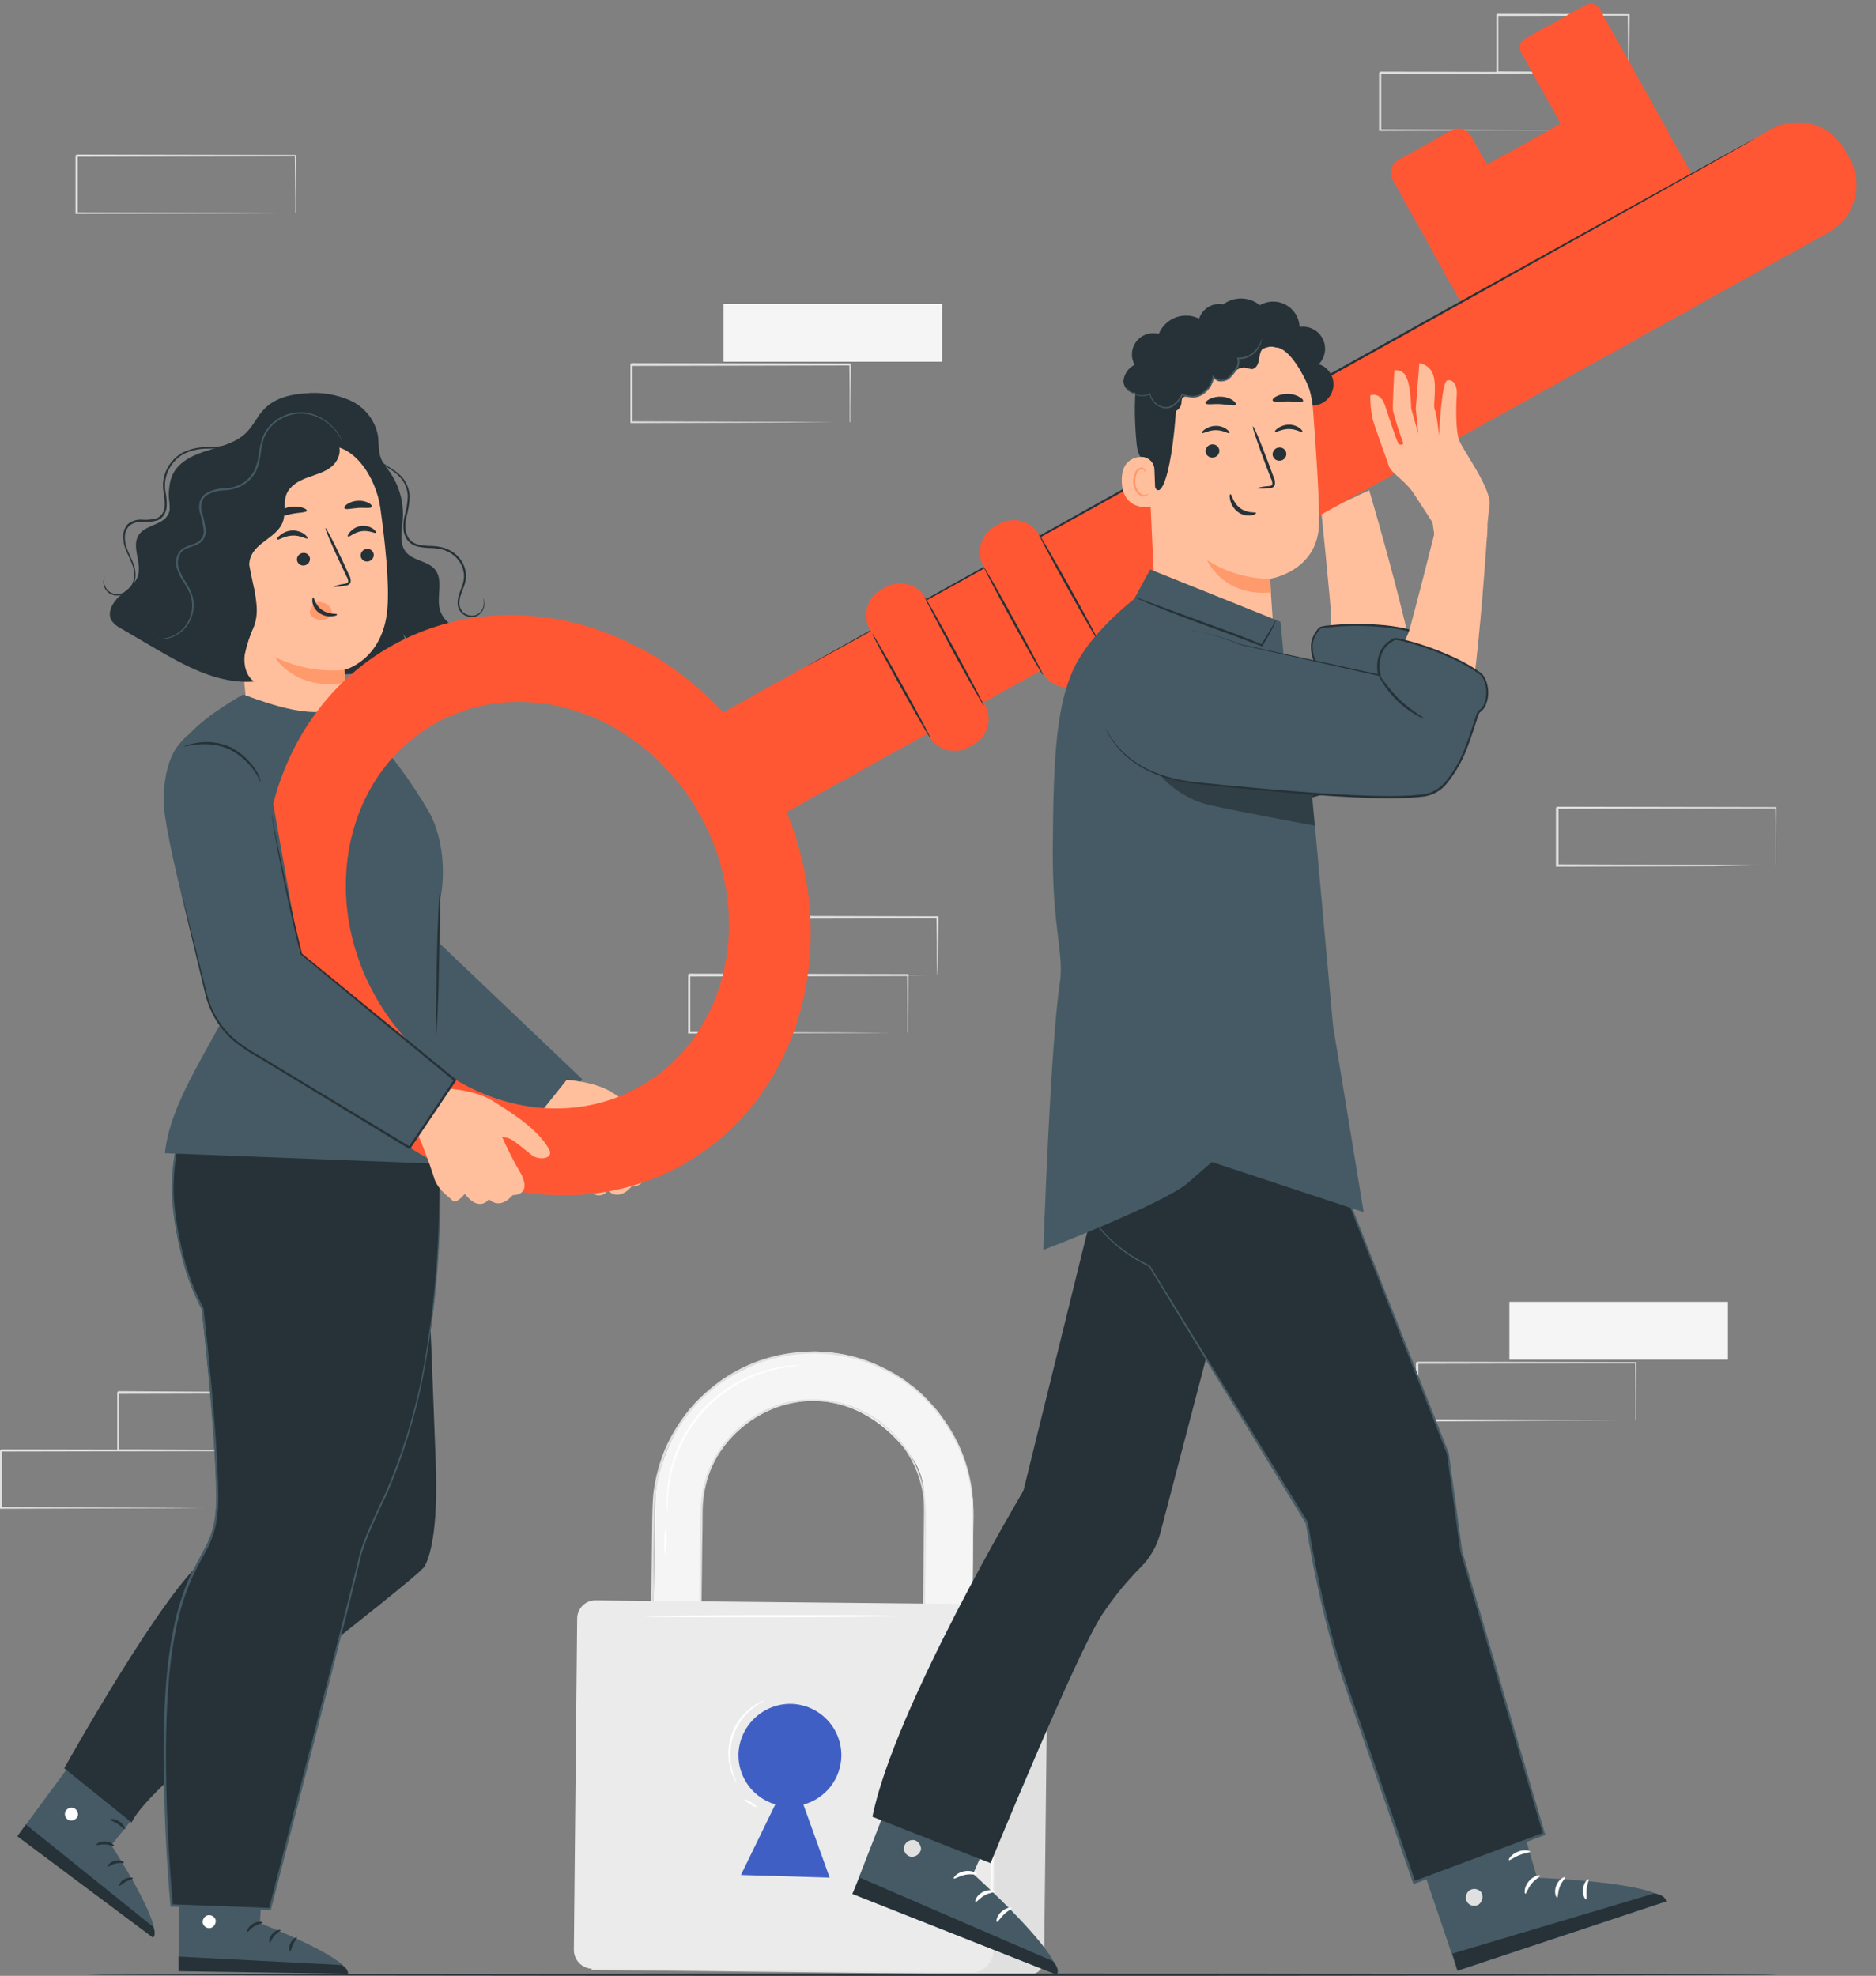 <svg width="320" height="337" viewBox="0 0 320 337" fill="none" xmlns="http://www.w3.org/2000/svg">
<rect x="0" y="0" width="320" height="337" fill="#808080" stroke="none"/>
<path d="M302.88 147.629C302.88 147.629 302.88 147.56 302.88 147.445V146.94C302.88 146.48 302.88 145.829 302.88 145.002C302.88 143.302 302.88 140.852 302.818 137.773L302.933 137.888L265.656 137.957C265.74 137.873 265.464 138.148 265.847 137.773V142.766C265.847 144.405 265.847 146.028 265.847 147.613L265.663 147.422L292.229 147.506L300.067 147.56H302.19H302.742C302.808 147.553 302.875 147.553 302.941 147.56H302.772H302.236H300.159L292.282 147.736L265.587 147.82H265.403V147.636C265.403 146.051 265.403 144.428 265.403 142.789V137.781L265.594 137.589L302.872 137.658H303.01V137.781C303.01 140.89 302.964 143.363 302.948 145.079C302.948 145.898 302.948 146.534 302.948 146.993C302.948 147.192 302.948 147.353 302.948 147.476C302.932 147.529 302.909 147.581 302.88 147.629Z" fill="#E0E0E0"/>
<path d="M165.508 302.9L157.079 306.522L157.646 256.554C157.907 250.574 155.156 248.023 153.662 246.323C140.092 230.9 119.856 242.089 119.679 257.718L119.174 302.371L110.967 302.279L111.779 255.566C111.841 250.305 115.932 241.177 120.062 237.907C142.896 219.827 166.259 238.505 166.037 258.262L165.508 302.9Z" fill="#F5F5F5"/>
<path d="M165.508 302.9V302.004C165.508 301.414 165.508 300.549 165.508 299.415C165.508 297.118 165.554 293.787 165.584 289.46C165.615 285.133 165.669 279.888 165.722 273.769C165.753 270.706 165.784 267.446 165.814 263.99C165.814 260.529 166.128 256.845 165.416 253.062C164.702 249.101 163.096 245.353 160.719 242.104C160.405 241.683 160.106 241.254 159.776 240.84C159.447 240.427 159.071 240.074 158.719 239.653C157.999 238.855 157.231 238.1 156.42 237.394C156.029 237.019 155.57 236.72 155.141 236.376C154.711 236.031 154.29 235.679 153.807 235.403C152.879 234.785 151.911 234.227 150.911 233.734C148.863 232.705 146.696 231.933 144.459 231.436L142.727 231.153L141.862 231.008L140.98 230.954L139.203 230.839C138.605 230.839 138.007 230.877 137.41 230.9C132.456 231.125 127.661 232.715 123.556 235.495C119.236 238.418 115.85 242.523 113.802 247.319C112.773 249.793 112.098 252.399 111.794 255.061C111.565 257.741 111.626 260.506 111.572 263.27C111.45 274.351 111.319 285.823 111.189 297.577C111.189 299.145 111.171 300.707 111.135 302.264L110.944 302.065L119.15 302.157L118.959 302.348C119.056 293.465 119.155 284.786 119.258 276.311C119.304 272.095 119.352 267.936 119.403 263.837C119.403 261.795 119.426 259.765 119.472 257.749C119.516 255.735 119.852 253.739 120.468 251.822C121.726 248.091 124.095 244.834 127.257 242.487C127.632 242.191 128.023 241.918 128.429 241.667L129.655 240.902C130.487 240.461 131.35 240.082 132.238 239.768C133.115 239.449 134.013 239.193 134.927 239.002C135.379 238.903 135.839 238.865 136.291 238.788L136.973 238.696H137.663C139.463 238.596 141.268 238.748 143.026 239.148C144.74 239.559 146.393 240.19 147.946 241.024C152.362 243.474 155.658 247.539 157.14 252.365C157.573 253.862 157.831 255.404 157.907 256.96C157.907 257.343 157.907 257.726 157.945 258.101C157.983 258.476 157.945 258.867 157.945 259.227C157.945 259.993 157.945 260.712 157.945 261.448C157.945 262.91 157.945 264.35 157.891 265.759C157.815 271.395 157.753 276.572 157.692 281.243C157.562 290.578 157.462 297.884 157.393 302.739L157.34 302.685L163.531 302.785H165.063H165.561H163.554L157.332 302.746H157.278V302.693C157.278 297.838 157.386 290.532 157.47 281.197C157.516 276.526 157.569 271.342 157.623 265.705C157.623 264.296 157.623 262.857 157.669 261.394C157.669 260.628 157.669 259.924 157.669 259.173C157.669 258.806 157.669 258.407 157.669 258.055L157.623 256.929C157.509 253.791 156.577 250.737 154.918 248.069C153.189 245.213 150.74 242.86 147.815 241.246C146.289 240.429 144.664 239.811 142.98 239.408C141.244 239.019 139.462 238.875 137.686 238.979H137.011L136.345 239.079C135.893 239.148 135.441 239.186 134.996 239.286C133.196 239.67 131.456 240.296 129.824 241.147L128.621 241.866C128.223 242.099 127.84 242.355 127.472 242.632C124.363 244.942 122.039 248.15 120.813 251.822C120.21 253.704 119.884 255.665 119.848 257.642C119.848 259.653 119.825 261.682 119.779 263.73C119.733 267.814 119.687 271.972 119.641 276.204C119.549 284.628 119.449 293.335 119.35 302.241V302.432H119.158L110.944 302.341H110.752V302.149C110.752 300.618 110.77 299.055 110.806 297.462C110.944 285.715 111.074 274.244 111.204 263.155C111.258 260.383 111.204 257.649 111.427 254.908C111.739 252.211 112.428 249.572 113.472 247.066C114.541 244.671 115.922 242.428 117.58 240.396C119.259 238.416 121.194 236.667 123.334 235.196C127.493 232.378 132.352 230.766 137.371 230.54C137.977 230.54 138.582 230.472 139.187 230.487L141.249 230.609L142.383 230.74L144.099 231.023L144.865 231.191C146.993 231.689 149.051 232.445 150.995 233.443C152.01 233.94 152.991 234.506 153.93 235.135C154.413 235.419 154.826 235.801 155.271 236.123C155.715 236.445 156.167 236.774 156.573 237.149C157.385 237.869 158.152 238.636 158.872 239.447L159.945 240.649C160.274 241.07 160.573 241.507 160.887 241.935C163.286 245.221 164.903 249.011 165.615 253.016C166.328 256.845 165.967 260.552 165.99 264.013C166.013 267.474 165.898 270.767 165.86 273.83C165.776 279.957 165.699 285.225 165.638 289.537C165.577 293.848 165.531 297.194 165.492 299.446C165.492 300.564 165.492 301.429 165.446 302.011C165.4 302.593 165.508 302.9 165.508 302.9Z" fill="#E0E0E0"/>
<path d="M101.594 273.112L175.914 273.954C176.674 273.963 177.4 274.273 177.931 274.816C178.462 275.359 178.756 276.091 178.747 276.851L178.096 334.258C178.088 334.948 177.806 335.607 177.312 336.09C176.818 336.573 176.152 336.84 175.461 336.832L100.911 335.987L101.625 273.112L101.594 273.112Z" fill="#E0E0E0"/>
<path d="M101.595 272.951L166.955 273.604C167.78 273.612 168.568 273.948 169.145 274.537C169.723 275.126 170.043 275.92 170.035 276.744L169.475 332.647C169.465 333.662 169.052 334.632 168.326 335.343C167.6 336.054 166.622 336.447 165.606 336.437L101.073 335.792C100.22 335.784 99.404 335.437 98.807 334.827C98.21 334.218 97.879 333.397 97.887 332.544L98.453 276.029C98.461 275.204 98.797 274.417 99.386 273.839C99.975 273.262 100.77 272.943 101.595 272.951Z" fill="#EBEBEB"/>
<path d="M143.517 299.477C143.531 298.302 143.308 297.136 142.862 296.049C142.416 294.962 141.756 293.976 140.921 293.148C140.087 292.321 139.094 291.67 138.003 291.234C136.911 290.798 135.743 290.585 134.568 290.609C132.307 290.676 130.157 291.604 128.558 293.202C126.958 294.801 126.03 296.949 125.963 299.208C125.927 301.124 126.523 302.999 127.659 304.543C128.794 306.087 130.406 307.216 132.246 307.755L126.384 319.793L141.517 320.245L137.043 307.785C138.878 307.291 140.503 306.213 141.672 304.714C142.84 303.215 143.488 301.376 143.517 299.477Z" fill="#405FC4"/>
<path d="M169.056 330.828C168.948 330.828 169.056 319.885 169.247 306.392C169.439 292.898 169.714 281.948 169.822 281.948C169.929 281.948 169.822 292.891 169.63 306.392C169.439 319.892 169.163 330.836 169.056 330.828Z" fill="#FAFAFA"/>
<path d="M153.088 275.622C153.088 275.73 143.456 275.837 131.572 275.86C119.687 275.883 110.048 275.814 110.048 275.707C110.048 275.599 119.68 275.5 131.572 275.477C143.464 275.454 153.088 275.5 153.088 275.622Z" fill="white"/>
<path d="M125.625 304.002C125.475 303.84 125.353 303.654 125.265 303.451C124.99 302.918 124.769 302.359 124.606 301.781C124.058 299.858 124.108 297.814 124.752 295.921C125.395 294.027 126.6 292.375 128.207 291.183C128.685 290.822 129.198 290.512 129.74 290.256C129.93 290.151 130.138 290.078 130.353 290.042C130.353 290.103 129.517 290.463 128.368 291.397C126.858 292.602 125.726 294.214 125.105 296.042C124.485 297.871 124.402 299.839 124.866 301.713C125.242 303.191 125.686 303.956 125.625 304.002Z" fill="white"/>
<path d="M129.072 308.199C129.018 308.291 128.505 308.069 127.923 307.709C127.341 307.349 126.92 306.981 126.974 306.889C127.027 306.797 127.548 307.02 128.13 307.38C128.712 307.74 129.072 308.107 129.072 308.199Z" fill="white"/>
<path d="M136.368 232.868C135.879 232.962 135.385 233.026 134.889 233.06C133.551 233.239 132.229 233.523 130.935 233.91C126.637 235.156 122.783 237.6 119.824 240.955C116.864 244.31 114.922 248.438 114.223 252.855C113.993 254.186 113.877 255.533 113.879 256.884C113.879 257.833 113.879 258.369 113.879 258.369C113.837 258.246 113.817 258.116 113.817 257.986C113.817 257.734 113.741 257.366 113.733 256.884C113.679 255.521 113.756 254.157 113.963 252.81C114.602 248.318 116.543 244.111 119.547 240.709C122.551 237.307 126.486 234.858 130.866 233.665C132.176 233.28 133.521 233.024 134.881 232.899C135.356 232.845 135.732 232.853 135.985 232.846C136.113 232.84 136.241 232.848 136.368 232.868Z" fill="white"/>
<path d="M113.472 265.146C113.298 264.394 113.251 263.617 113.334 262.849C113.282 262.075 113.362 261.298 113.572 260.552C113.803 262.078 113.769 263.632 113.472 265.146Z" fill="white"/>
<path d="M160.696 51.837H123.418V61.692H160.696V51.837Z" fill="#F5F5F5"/>
<path d="M144.935 72.076C144.935 72.076 144.935 72.015 144.935 71.9V71.395C144.935 70.928 144.935 70.277 144.935 69.45C144.935 67.75 144.935 65.307 144.873 62.221L144.988 62.336L107.711 62.412C107.795 62.328 107.519 62.596 107.902 62.221V67.214C107.902 68.858 107.902 70.474 107.902 72.061L107.718 71.877L134.284 71.962L142.123 72.015H144.245H144.797C144.863 72.009 144.93 72.009 144.996 72.015H144.827H144.291H142.215L134.414 72.069L107.718 72.153H107.535V71.969C107.535 70.382 107.535 68.766 107.535 67.122V62.129L107.726 61.938L145.004 62.014H145.119V62.129C145.119 65.238 145.073 67.712 145.057 69.427C145.057 70.246 145.057 70.882 145.057 71.341C145.057 71.54 145.057 71.701 145.057 71.824C145.057 71.946 144.942 72.076 144.935 72.076Z" fill="#E0E0E0"/>
<path d="M294.742 222.04H257.464V231.896H294.742V222.04Z" fill="#F5F5F5"/>
<path d="M278.98 242.28C278.975 242.219 278.975 242.157 278.98 242.096V241.591C278.98 241.131 278.98 240.481 278.98 239.653C278.98 237.953 278.942 235.511 278.919 232.424L279.034 232.539L241.757 232.616C241.841 232.532 241.565 232.8 241.94 232.424V242.265L241.757 242.081L268.322 242.165L276.161 242.219H278.283H278.835H279.034H278.858H278.329H276.253L268.452 242.272L241.711 242.464H241.519V232.44L241.711 232.248L278.988 232.325H279.103V232.44C279.103 235.549 279.057 238.022 279.042 239.738C279.042 240.557 279.042 241.193 279.042 241.652C279.042 241.851 279.042 242.012 279.042 242.135C279.024 242.184 279.004 242.233 278.98 242.28Z" fill="#E0E0E0"/>
<path d="M50.349 36.398C50.343 36.34 50.343 36.281 50.349 36.222C50.349 36.092 50.349 35.924 50.349 35.717C50.349 35.25 50.349 34.606 50.349 33.772C50.349 32.072 50.349 29.629 50.288 26.543L50.403 26.658L13.072 26.742C13.156 26.658 12.88 26.933 13.256 26.55V36.398L13.072 36.215L39.637 36.299L47.476 36.352H49.598H50.15H50.349C50.291 36.36 50.232 36.36 50.173 36.352H49.644H47.56L39.768 36.406L13.072 36.49H12.88V26.558L13.072 26.367L50.349 26.443H50.464V26.558C50.464 29.675 50.418 32.141 50.403 33.856C50.403 34.675 50.403 35.319 50.403 35.77C50.403 35.969 50.403 36.13 50.403 36.261C50.389 36.308 50.371 36.354 50.349 36.398Z" fill="#E0E0E0"/>
<path d="M272.635 22.247C272.635 22.247 272.635 22.178 272.635 22.063V21.558C272.635 21.098 272.635 20.447 272.635 19.62C272.635 17.92 272.635 15.47 272.574 12.391L272.689 12.506L235.411 12.575L235.603 12.391V17.399C235.603 19.048 235.603 20.664 235.603 22.247L235.419 22.063L261.984 22.147L269.823 22.193H271.945H272.505C272.568 22.187 272.633 22.187 272.696 22.193H272.528H271.991H269.915L262.115 22.247L235.419 22.331H235.235V22.147C235.235 20.562 235.235 18.946 235.235 17.3V12.406L235.426 12.215L272.704 12.291H272.819V12.406C272.819 15.515 272.773 17.989 272.758 19.704C272.758 20.524 272.758 21.159 272.758 21.619V22.101C272.724 22.155 272.683 22.204 272.635 22.247Z" fill="#E0E0E0"/>
<path d="M277.724 12.391C277.718 12.327 277.718 12.263 277.724 12.2C277.724 12.062 277.724 11.886 277.724 11.679C277.724 11.196 277.724 10.538 277.724 9.703C277.724 7.972 277.678 5.537 277.647 2.535L277.785 2.666L255.388 2.719L255.572 2.535V7.597C255.572 9.244 255.572 10.844 255.572 12.376L255.396 12.192L271.418 12.276L276.084 12.33H277.341H277.793C277.658 12.341 277.522 12.341 277.387 12.33H276.161L271.563 12.376L255.419 12.46H255.235V12.284C255.235 10.752 255.235 9.152 255.235 7.505V2.551C255.189 2.551 255.595 2.191 255.426 2.359L277.823 2.413H277.961V2.551C277.961 5.614 277.9 8.049 277.885 9.803C277.885 10.622 277.885 11.265 277.885 11.748C277.885 12.23 277.724 12.399 277.724 12.391Z" fill="#E0E0E0"/>
<path d="M37.401 257.243C37.397 257.185 37.397 257.126 37.401 257.067C37.401 256.937 37.401 256.768 37.401 256.562C37.401 256.095 37.401 255.451 37.401 254.624C37.401 252.924 37.401 250.474 37.339 247.388L37.454 247.502L0.177 247.579L0.368 247.388V252.388C0.368 254.032 0.368 255.648 0.368 257.236L0.184 257.052L26.75 257.136L34.588 257.19H36.711H37.27H37.462C37.462 257.19 37.408 257.19 37.293 257.19H36.757H34.68L26.88 257.243L0.184 257.328H0V257.243C0 255.658 0 254.042 0 252.396V247.395C0.383 247.02 0.108 247.296 0.192 247.211L37.469 247.28H37.584V247.395C37.584 250.512 37.538 252.978 37.523 254.701C37.523 255.52 37.523 256.156 37.523 256.615V257.098C37.408 257.243 37.408 257.243 37.401 257.243Z" fill="#E0E0E0"/>
<path d="M42.489 247.403C42.482 247.342 42.482 247.28 42.489 247.219C42.489 247.074 42.489 246.905 42.489 246.699C42.489 246.208 42.489 245.55 42.489 244.723C42.489 242.992 42.443 240.549 42.412 237.547L42.55 237.685L20.153 237.739C19.984 237.907 20.383 237.509 20.337 237.547V242.617C20.337 244.271 20.337 245.864 20.337 247.395L20.16 247.219L36.182 247.304L40.849 247.357H42.105H42.557C42.422 247.368 42.286 247.368 42.151 247.357H40.925L36.328 247.411L20.183 247.495H19.999V247.311C19.999 245.78 19.999 244.187 19.999 242.533V237.463L20.191 237.272L42.489 237.41H42.626V237.547C42.626 240.611 42.565 243.053 42.55 244.799C42.55 245.619 42.55 246.27 42.55 246.752C42.55 247.235 42.489 247.418 42.489 247.403Z" fill="#E0E0E0"/>
<path d="M154.788 176.216C154.781 176.157 154.781 176.098 154.788 176.04V175.534C154.788 175.067 154.788 174.424 154.788 173.597C154.788 171.889 154.75 169.446 154.727 166.36L154.842 166.475L117.564 166.552C117.648 166.467 117.372 166.743 117.748 166.36V176.2L117.564 176.017L144.129 176.101L151.968 176.154H154.091H154.642H154.842H154.665H154.137H152.052L144.26 176.2L117.564 176.285H117.372V166.253L117.564 166.061L154.842 166.138H154.956V166.253C154.956 169.37 154.91 171.835 154.895 173.558C154.895 174.37 154.895 175.013 154.895 175.465V175.955C154.873 176.047 154.836 176.135 154.788 176.216Z" fill="#E0E0E0"/>
<path d="M159.846 166.36C159.835 166.299 159.835 166.237 159.846 166.176C159.846 166.031 159.846 165.862 159.846 165.648L159.807 163.672C159.807 161.949 159.807 159.506 159.738 156.504L159.876 156.642L137.471 156.696L137.663 156.504V161.574C137.663 163.22 137.663 164.821 137.663 166.352L137.479 166.176L153.501 166.26L158.175 166.306H159.432H159.884C159.746 166.316 159.608 166.316 159.47 166.306H158.252L153.654 166.36L137.51 166.444H137.333V166.26C137.333 164.729 137.333 163.128 137.333 161.482V156.412C137.333 156.451 137.701 156.052 137.525 156.221L159.93 156.275H160.068V156.412C160.068 159.476 160.014 161.918 159.999 163.664C159.999 164.484 159.999 165.135 159.961 165.609C159.922 166.084 159.853 166.368 159.846 166.36Z" fill="#E0E0E0"/>
<path d="M303.01 336.801C303.01 336.908 238.447 337 158.828 337C79.21 337 14.628 336.885 14.628 336.801C14.628 336.717 79.178 336.602 158.828 336.602C238.478 336.602 303.01 336.694 303.01 336.801Z" fill="#263238"/>
<path d="M16.758 294.46L2.989 313.146L26.175 330.391C27.708 328.094 18.995 314.708 18.995 314.708L28.313 303.099L16.758 294.46Z" fill="#455A64"/>
<path d="M12.605 308.382C12.332 308.283 12.033 308.289 11.764 308.398C11.495 308.507 11.277 308.711 11.15 308.972C11.042 309.242 11.042 309.544 11.149 309.814C11.255 310.085 11.461 310.304 11.724 310.428C12.013 310.53 12.329 310.521 12.612 310.404C12.895 310.286 13.124 310.068 13.256 309.792C13.341 309.498 13.308 309.184 13.165 308.913C13.022 308.643 12.78 308.439 12.49 308.344" fill="white"/>
<path d="M2.958 313.192L4.422 311.185L26.084 328.615C26.084 328.615 26.773 329.84 26.084 330.475L2.958 313.192Z" fill="#263238"/>
<path d="M19.5 314.877C19.416 314.992 18.811 314.624 17.969 314.57C17.126 314.517 16.491 314.777 16.437 314.655C16.384 314.532 17.027 314.003 18.022 314.08C19.018 314.157 19.562 314.793 19.5 314.877Z" fill="#263238"/>
<path d="M21.147 317.695C21.086 317.825 20.458 317.649 19.715 317.84C18.972 318.032 18.49 318.461 18.375 318.369C18.26 318.277 18.673 317.603 19.6 317.365C20.527 317.128 21.224 317.587 21.147 317.695Z" fill="#263238"/>
<path d="M20.36 321.631C20.238 321.577 20.506 320.865 21.256 320.49C22.006 320.114 22.719 320.237 22.696 320.367C22.673 320.497 22.098 320.582 21.493 320.926C20.888 321.271 20.483 321.7 20.36 321.631Z" fill="#263238"/>
<path d="M21.294 311.998C21.163 312.067 20.765 311.523 20.091 311.094C19.417 310.665 18.774 310.489 18.782 310.328C18.79 310.167 19.548 310.136 20.359 310.657C21.171 311.178 21.416 311.952 21.294 311.998Z" fill="#263238"/>
<path d="M72.817 216.243C73.231 218.586 73.89 238.52 74.311 249.034C74.733 259.548 73.683 264.717 72.48 267.076C71.277 269.435 25.908 302.846 22.452 310.848L10.959 301.59C10.959 301.59 27.816 271.349 35.003 265.851C42.19 260.352 56.021 255.306 56.021 255.306L52.09 197.726L70.932 196.7L72.817 216.243Z" fill="#263238"/>
<path d="M30.65 312.939L30.451 336.12L59.346 336.518C59.215 333.761 44.343 328.01 44.343 328.01L45.109 313.146L30.65 312.939Z" fill="#455A64"/>
<path d="M35.423 326.669C35.145 326.75 34.906 326.931 34.752 327.176C34.598 327.422 34.54 327.716 34.589 328.002C34.66 328.284 34.836 328.528 35.08 328.685C35.325 328.841 35.62 328.899 35.906 328.845C36.2 328.758 36.452 328.565 36.613 328.303C36.774 328.042 36.833 327.73 36.779 327.428C36.676 327.141 36.466 326.906 36.193 326.772C35.92 326.637 35.606 326.614 35.316 326.708" fill="white"/>
<path d="M30.444 336.204V333.715L58.22 335.155C58.22 335.155 59.492 335.744 59.331 336.648L30.444 336.204Z" fill="#263238"/>
<path d="M44.787 327.903C44.787 328.048 44.075 328.102 43.378 328.546C42.681 328.99 42.298 329.573 42.168 329.519C42.038 329.465 42.26 328.646 43.117 328.125C43.975 327.604 44.848 327.772 44.787 327.903Z" fill="#263238"/>
<path d="M47.852 329.227C47.852 329.365 47.263 329.595 46.78 330.185C46.298 330.775 46.145 331.411 46.014 331.395C45.884 331.38 45.792 330.591 46.413 329.863C47.033 329.135 47.852 329.067 47.852 329.227Z" fill="#263238"/>
<path d="M49.5 332.85C49.37 332.85 49.186 332.168 49.554 331.402C49.922 330.636 50.595 330.338 50.649 330.453C50.703 330.567 50.297 330.981 49.998 331.617C49.699 332.253 49.638 332.835 49.5 332.85Z" fill="#263238"/>
<path d="M44.602 324.495C44.541 324.625 43.897 324.418 43.07 324.495C42.243 324.571 41.646 324.778 41.539 324.656C41.431 324.533 42.067 324.043 43.009 324.004C43.951 323.966 44.671 324.387 44.602 324.495Z" fill="#263238"/>
<path d="M74.901 194.319C74.901 195.674 77.1 229.989 65.875 254.816C65.875 254.816 61.99 262.581 61.277 265.973C60.565 269.366 46.044 325.636 46.044 325.636L29.264 325.023C29.264 325.023 26.582 296.835 29.264 280.516C31.945 264.197 36.926 266.111 36.926 255.574C36.926 245.037 34.42 223.189 34.42 223.189C34.42 223.189 30.758 217.223 29.509 205.652C28.49 196.256 32.919 186.186 32.919 186.186L37.294 178.444L74.311 176.507L74.901 194.319Z" fill="#263238"/>
<path d="M74.9 194.319C74.9 194.319 74.9 193.921 74.9 193.147C74.9 192.374 74.854 191.225 74.823 189.717C74.754 186.692 74.639 182.235 74.501 176.476V176.392H74.409L37.392 178.276H37.316L37.27 178.345C35.914 180.749 34.419 183.376 32.887 186.087C31.747 188.835 30.857 191.679 30.228 194.587C29.533 197.648 29.222 200.784 29.301 203.922C29.534 207.199 30.047 210.45 30.834 213.64C31.592 216.989 32.785 220.225 34.381 223.266V223.189C35.017 228.902 35.607 234.821 36.105 240.917C36.35 243.98 36.565 247.043 36.718 250.191C36.795 251.722 36.856 253.33 36.864 254.916C36.864 255.681 36.864 256.501 36.818 257.289C36.763 258.08 36.666 258.868 36.527 259.648C36.213 261.22 35.657 262.734 34.879 264.136C34.113 265.568 33.347 266.984 32.581 268.478C31.193 271.508 30.181 274.697 29.569 277.973C28.236 284.559 27.968 291.405 27.891 298.305C27.891 307.41 28.32 316.355 29.071 325V325.184H29.247L46.028 325.797H46.189L46.227 325.636C51.093 306.79 55.629 289.177 59.629 273.34L61.077 267.482C61.33 266.51 61.491 265.545 61.789 264.626C62.088 263.707 62.425 262.795 62.778 261.907C63.498 260.131 64.31 258.408 65.077 256.73L65.674 255.482C65.887 255.074 66.076 254.655 66.241 254.226C66.586 253.376 66.931 252.542 67.276 251.707C69.659 245.531 71.432 239.137 72.57 232.616C74.212 223.326 75.057 213.914 75.099 204.481C75.145 197.88 74.877 194.296 74.877 194.296C74.877 194.296 74.877 194.518 74.877 194.954C74.877 195.391 74.877 196.057 74.923 196.915C74.969 198.638 74.999 201.18 74.923 204.481C74.852 213.906 73.999 223.309 72.371 232.593C71.207 239.093 69.41 245.464 67.008 251.615L65.981 254.119C65.812 254.548 65.621 254.954 65.414 255.367C65.207 255.781 65.008 256.202 64.808 256.623C64.042 258.3 63.23 260.023 62.51 261.808C62.15 262.704 61.805 263.615 61.506 264.549C61.207 265.483 61.031 266.471 60.786 267.421C60.303 269.351 59.82 271.296 59.322 273.279C55.254 289.1 50.725 306.713 45.875 325.559L46.074 325.414L29.293 324.793L29.493 324.977C28.726 316.347 28.282 307.41 28.312 298.32C28.389 291.428 28.657 284.613 29.983 278.073C30.593 274.827 31.594 271.667 32.964 268.661C33.653 267.183 34.496 265.782 35.262 264.327C36.035 262.887 36.583 261.338 36.887 259.732C37.032 258.935 37.132 258.129 37.186 257.32C37.186 256.554 37.262 255.712 37.232 254.923C37.232 253.33 37.163 251.745 37.086 250.175C36.933 247.036 36.711 243.942 36.458 240.894C35.947 234.768 35.367 228.853 34.718 223.151V223.105C33.121 220.103 31.924 216.906 31.155 213.594C30.373 210.426 29.86 207.199 29.623 203.945C29.54 200.836 29.844 197.728 30.527 194.694C31.144 191.816 32.014 188.997 33.124 186.27L37.492 178.521L37.37 178.597L74.386 176.599L74.287 176.514C74.471 182.265 74.609 186.722 74.701 189.747C74.754 191.279 74.793 192.397 74.823 193.178C74.854 193.959 74.9 194.319 74.9 194.319Z" fill="#455A64"/>
<path d="M62.864 124.05C62.864 124.05 52.903 122.289 53.83 135.101C54.412 142.759 56.665 155.899 57.914 164.285C58.343 167.187 59.293 172.379 63.132 175.427L90.64 194.449L99.322 184.073L74.756 160.693L70.925 137.567L62.864 124.05Z" fill="#455A64"/>
<path d="M64.035 77.873C65.614 79.144 66.863 80.776 67.677 82.632C68.49 84.487 68.844 86.512 68.709 88.533C68.556 90.493 68.012 92.722 69.291 94.215C70.571 95.708 73.023 95.655 74.234 97.171C75.651 98.963 74.463 101.628 75 103.856C75.273 104.897 75.908 105.807 76.791 106.423C77.674 107.039 78.748 107.321 79.819 107.218C77.305 109.275 74.272 110.599 71.054 111.047L68.54 107.915C69.475 109.018 69.222 110.771 68.326 111.897C67.352 112.945 66.096 113.689 64.709 114.041C61.408 115.056 57.917 115.296 54.508 114.742C51.099 114.188 47.864 112.856 45.055 110.848" fill="#263238"/>
<path d="M27.233 95.157C27.724 93.626 28.551 92.27 28.881 90.731C29.586 87.415 27.969 83.678 29.578 80.692C30.727 78.57 33.164 77.529 35.478 76.817C37.792 76.104 40.259 75.507 41.983 73.815C43.24 72.574 43.96 70.859 45.217 69.618C47.01 67.842 49.661 67.237 52.174 67.084C54.77 66.833 57.385 67.257 59.768 68.316C60.951 68.856 61.99 69.666 62.802 70.681C63.614 71.696 64.176 72.887 64.442 74.159C64.641 75.4 64.488 76.709 64.886 77.912C65.315 79.229 66.35 80.255 66.993 81.488C67.638 82.812 67.825 84.312 67.523 85.754C67.223 87.195 66.451 88.496 65.331 89.452L47.569 112.38C43.838 113.789 34.796 112.089 31.915 109.317C29.034 106.544 26 98.948 27.233 95.157Z" fill="#263238"/>
<path d="M64.864 86.542C64.097 81.335 60.166 75.186 54.994 76.135L39.026 81.496C37.493 81.787 38.581 84.352 38.735 85.937L42.206 121.929C42.206 121.929 40.045 123.461 39.279 123.17C39.235 123.154 39.188 123.153 39.144 123.166C39.099 123.179 39.06 123.205 39.031 123.242C39.002 123.278 38.986 123.322 38.984 123.368C38.981 123.414 38.993 123.46 39.018 123.499C40.957 126.294 49.991 138.447 59.347 134.718C61.431 133.883 59.124 127.32 59.347 124.893L59.071 118.682C58.864 115.512 58.764 114.21 58.764 114.241C58.764 114.271 65.369 112.617 66.082 103.788C66.442 99.415 65.676 92.324 64.864 86.542Z" fill="#FFBF9D"/>
<path d="M63.751 94.552C63.775 94.844 63.684 95.133 63.498 95.359C63.313 95.585 63.046 95.73 62.756 95.763C62.614 95.786 62.469 95.78 62.33 95.746C62.191 95.711 62.06 95.65 61.945 95.564C61.83 95.478 61.733 95.37 61.661 95.246C61.588 95.123 61.541 94.986 61.523 94.844C61.499 94.552 61.59 94.263 61.776 94.037C61.961 93.811 62.228 93.666 62.518 93.633C62.66 93.611 62.804 93.616 62.944 93.65C63.083 93.685 63.214 93.746 63.329 93.832C63.444 93.918 63.541 94.026 63.613 94.15C63.686 94.273 63.733 94.41 63.751 94.552Z" fill="#263238"/>
<path d="M52.87 95.234C52.896 95.525 52.807 95.814 52.623 96.04C52.438 96.267 52.173 96.412 51.883 96.444C51.741 96.466 51.597 96.459 51.458 96.425C51.319 96.39 51.189 96.328 51.074 96.243C50.959 96.157 50.863 96.05 50.79 95.927C50.717 95.803 50.669 95.667 50.65 95.525C50.626 95.234 50.717 94.944 50.902 94.718C51.088 94.492 51.355 94.348 51.645 94.315C51.786 94.292 51.931 94.298 52.069 94.332C52.208 94.367 52.339 94.428 52.453 94.514C52.567 94.6 52.663 94.708 52.735 94.832C52.807 94.955 52.853 95.092 52.87 95.234Z" fill="#263238"/>
<path d="M64.149 90.862C64.026 91.068 62.984 90.409 61.682 90.601C60.38 90.793 59.545 91.681 59.384 91.52C59.223 91.359 59.384 91.091 59.759 90.685C60.231 90.156 60.875 89.812 61.577 89.716C62.279 89.619 62.992 89.775 63.59 90.157C64.019 90.456 64.21 90.77 64.149 90.862Z" fill="#263238"/>
<path d="M52.449 91.834C52.296 92.026 51.277 91.282 49.875 91.344C48.473 91.405 47.477 92.194 47.317 92.018C47.156 91.842 47.386 91.604 47.822 91.252C48.395 90.779 49.109 90.509 49.852 90.486C50.592 90.457 51.319 90.675 51.921 91.106C52.357 91.42 52.518 91.742 52.449 91.834Z" fill="#263238"/>
<path d="M56.841 100.081C57.459 99.829 58.109 99.659 58.772 99.576C59.07 99.522 59.361 99.438 59.392 99.224C59.396 98.903 59.3 98.59 59.116 98.328C58.772 97.608 58.411 96.85 58.028 96.03C56.496 92.791 55.386 90.126 55.516 90.065C55.646 90.003 56.987 92.576 58.503 95.808C58.871 96.612 59.224 97.34 59.553 98.105C59.777 98.461 59.867 98.884 59.806 99.3C59.771 99.412 59.71 99.515 59.629 99.6C59.548 99.684 59.449 99.75 59.338 99.79C59.172 99.847 59 99.883 58.825 99.897C58.173 100.037 57.507 100.099 56.841 100.081Z" fill="#263238"/>
<path d="M58.763 114.256C54.66 114.632 50.532 113.864 46.84 112.035C46.84 112.035 50.25 117.932 58.916 116.446L58.763 114.256Z" fill="#FF9A6C"/>
<path d="M53.17 103.589C53.306 103.286 53.517 103.022 53.782 102.823C54.107 102.668 54.476 102.633 54.824 102.723C55.342 102.799 55.82 103.041 56.188 103.412C56.368 103.6 56.495 103.832 56.556 104.085C56.617 104.338 56.608 104.603 56.533 104.852C56.395 105.357 55.644 105.618 55.131 105.725C54.599 105.803 54.057 105.692 53.599 105.411C53.399 105.32 53.225 105.182 53.092 105.009C52.958 104.835 52.869 104.631 52.833 104.416C52.867 104.114 52.983 103.828 53.17 103.589Z" fill="#FF9A6C"/>
<path d="M53.415 101.896C53.606 101.896 53.714 103.175 54.901 104.017C56.088 104.86 57.467 104.607 57.49 104.783C57.513 104.959 57.207 105.059 56.617 105.12C55.852 105.19 55.086 104.987 54.457 104.546C53.849 104.127 53.431 103.486 53.292 102.761C53.216 102.233 53.323 101.896 53.415 101.896Z" fill="#263238"/>
<path d="M52.341 87.124C52.241 87.454 51.031 87.392 49.629 87.676C48.227 87.959 47.116 88.442 46.91 88.143C46.818 88.013 46.986 87.691 47.423 87.339C48.008 86.903 48.685 86.607 49.402 86.475C50.119 86.342 50.857 86.375 51.559 86.573C52.096 86.726 52.379 86.963 52.341 87.124Z" fill="#263238"/>
<path d="M63.405 86.474C63.183 86.765 62.218 86.558 61.107 86.635C59.996 86.711 59.016 86.979 58.771 86.711C58.663 86.581 58.771 86.29 59.192 85.999C59.746 85.634 60.39 85.429 61.054 85.409C61.712 85.361 62.371 85.502 62.953 85.815C63.352 86.045 63.505 86.32 63.405 86.474Z" fill="#263238"/>
<path d="M35.493 82.751C36.26 81.511 37.746 80.875 39.126 80.347C45.082 78.048 51.291 76.467 57.623 75.637C58.389 76.931 57.684 78.7 56.496 79.642C55.308 80.584 53.776 80.959 52.358 81.488C50.941 82.016 49.477 82.843 48.887 84.245C48.297 85.646 48.795 87.492 48.244 89.008C47.301 91.627 43.646 92.469 42.734 95.081C42.029 97.064 43.179 99.17 43.501 101.253C43.648 102.31 43.568 103.386 43.266 104.41C42.964 105.434 42.446 106.381 41.749 107.189C41.051 107.997 40.189 108.647 39.22 109.096C38.251 109.545 37.197 109.782 36.13 109.791C35.7 102.292 35.269 94.797 34.834 87.308C34.704 85.746 34.643 84.061 35.493 82.751Z" fill="#263238"/>
<path d="M20.384 101.689C21.572 100.625 23.058 99.706 23.525 98.19C24.215 95.977 22.437 93.38 23.587 91.367C24.629 89.529 27.701 89.628 28.674 87.752C29.441 86.282 28.56 84.987 28.843 83.701C29.127 82.414 30.966 81.289 32.268 81.442L42.49 96.275C43.44 101.253 44.398 103.933 43.333 106.812C42.628 108.363 42.096 109.986 41.747 111.652C41.517 113.337 41.953 115.244 43.325 116.247C37.195 116.729 31.464 113.528 26.161 110.427L20.575 107.149C19.964 106.857 19.437 106.414 19.043 105.863C18.208 104.5 19.204 102.746 20.384 101.689Z" fill="#263238"/>
<path d="M26.031 108.918C26.245 108.987 26.466 109.031 26.69 109.048C27.329 109.109 27.974 109.063 28.598 108.911C29.593 108.672 30.51 108.179 31.256 107.479C32.243 106.53 32.862 105.263 33.004 103.902C33.096 103.113 33.028 102.314 32.804 101.551C32.53 100.739 32.148 99.966 31.67 99.254C31.163 98.531 30.768 97.736 30.498 96.895C30.354 96.466 30.309 96.009 30.366 95.56C30.424 95.11 30.581 94.68 30.827 94.299C31.379 93.534 32.413 93.373 33.379 92.99C33.9 92.803 34.354 92.464 34.682 92.017C34.983 91.54 35.13 90.981 35.103 90.417C34.971 89.336 34.737 88.269 34.406 87.231C34.288 86.727 34.288 86.203 34.406 85.7C34.541 85.192 34.853 84.749 35.287 84.451C36.219 83.914 37.276 83.629 38.352 83.624C39.466 83.588 40.552 83.269 41.509 82.698C42.44 82.13 43.196 81.317 43.693 80.347C44.1 79.415 44.359 78.426 44.459 77.414C44.565 76.477 44.765 75.554 45.056 74.657C45.379 73.842 45.87 73.103 46.497 72.49C47.654 71.393 49.147 70.719 50.734 70.575C52.058 70.462 53.387 70.728 54.566 71.341C55.452 71.794 56.251 72.401 56.925 73.133C57.489 73.772 57.978 74.473 58.381 75.224C58.381 75.224 58.381 75.17 58.328 75.063C58.265 74.911 58.193 74.763 58.113 74.619C57.821 74.063 57.463 73.543 57.048 73.072C56.374 72.31 55.57 71.675 54.673 71.196C53.482 70.541 52.129 70.241 50.773 70.33C49.109 70.452 47.537 71.141 46.321 72.283C45.651 72.93 45.128 73.713 44.788 74.58C44.484 75.494 44.274 76.435 44.16 77.391C44.054 78.369 43.795 79.325 43.394 80.224C42.926 81.128 42.222 81.888 41.355 82.422C40.443 82.957 39.41 83.255 38.352 83.287C37.199 83.285 36.066 83.592 35.072 84.176C34.575 84.514 34.216 85.019 34.061 85.6C33.927 86.167 33.927 86.757 34.061 87.323C34.385 88.341 34.616 89.387 34.751 90.448C34.782 90.94 34.659 91.43 34.398 91.849C34.102 92.237 33.7 92.532 33.241 92.699C32.789 92.89 32.299 93.02 31.823 93.22C31.329 93.406 30.893 93.721 30.559 94.131C30.289 94.554 30.115 95.031 30.052 95.529C29.988 96.027 30.036 96.533 30.191 97.01C30.478 97.878 30.891 98.698 31.417 99.445C31.884 100.123 32.258 100.859 32.529 101.636C32.746 102.36 32.819 103.119 32.743 103.872C32.617 105.181 32.037 106.406 31.103 107.333C30.388 108.025 29.507 108.521 28.544 108.773C27.724 108.987 26.87 109.036 26.031 108.918Z" fill="#455A64"/>
<path d="M17.861 98.374C17.761 98.524 17.693 98.693 17.662 98.871C17.56 99.397 17.653 99.941 17.922 100.403C18.109 100.733 18.372 101.014 18.689 101.222C19.083 101.461 19.538 101.583 19.999 101.574C20.559 101.562 21.106 101.397 21.579 101.095C22.052 100.794 22.433 100.369 22.681 99.867C22.972 99.29 23.122 98.652 23.118 98.006C23.099 97.311 22.954 96.626 22.689 95.984C22.206 94.659 21.317 93.365 21.302 91.818C21.273 91.438 21.321 91.055 21.443 90.693C21.566 90.331 21.76 89.998 22.014 89.713C22.635 89.2 23.434 88.952 24.236 89.023C25.129 89.088 26.027 88.995 26.887 88.748C27.338 88.564 27.719 88.242 27.976 87.829C28.222 87.417 28.376 86.957 28.428 86.481C28.472 85.566 28.397 84.65 28.205 83.755C28.068 82.914 28.118 82.054 28.351 81.235C28.785 79.672 29.803 78.335 31.194 77.498C32.514 76.826 33.98 76.489 35.462 76.518C36.778 76.521 38.087 76.314 39.339 75.905C40.356 75.532 41.289 74.959 42.082 74.221C42.689 73.66 43.206 73.009 43.614 72.291C43.974 71.695 44.221 71.038 44.342 70.353C44.114 71 43.83 71.625 43.492 72.222C42.526 73.832 41.039 75.064 39.278 75.714C38.036 76.093 36.744 76.279 35.446 76.265C33.922 76.222 32.41 76.559 31.048 77.246C29.585 78.103 28.505 79.486 28.029 81.113C27.784 81.976 27.729 82.883 27.868 83.77C28.048 84.636 28.122 85.52 28.09 86.404C28.072 86.825 27.939 87.232 27.705 87.581C27.472 87.931 27.146 88.21 26.765 88.388C25.946 88.62 25.093 88.706 24.244 88.64C23.355 88.563 22.472 88.838 21.784 89.406C21.504 89.725 21.291 90.099 21.159 90.503C21.027 90.907 20.98 91.334 21.018 91.757C21.052 92.552 21.242 93.333 21.577 94.055C21.876 94.744 22.206 95.387 22.459 96.03C22.716 96.64 22.861 97.291 22.888 97.952C22.898 98.556 22.767 99.154 22.505 99.698C22.282 100.168 21.935 100.567 21.502 100.854C21.068 101.14 20.564 101.302 20.045 101.322C19.619 101.337 19.197 101.234 18.827 101.023C18.509 100.838 18.245 100.574 18.06 100.257C17.792 99.831 17.681 99.325 17.746 98.825C17.785 98.55 17.884 98.381 17.861 98.374Z" fill="#263238"/>
<path d="M82.401 102.026C82.584 102.544 82.584 103.109 82.401 103.627C82.3 103.924 82.133 104.195 81.913 104.419C81.693 104.643 81.425 104.815 81.129 104.921C80.735 105.037 80.317 105.041 79.92 104.933C79.523 104.825 79.165 104.609 78.884 104.308C78.563 103.955 78.376 103.499 78.356 103.022C78.341 102.501 78.421 101.982 78.593 101.49C78.915 100.456 79.582 99.331 79.482 97.975C79.434 97.288 79.242 96.618 78.921 96.009C78.599 95.4 78.153 94.865 77.612 94.437C77.046 93.984 76.399 93.644 75.705 93.434C74.995 93.238 74.264 93.132 73.528 93.12C72.815 93.114 72.105 93.04 71.406 92.898C70.754 92.764 70.17 92.403 69.758 91.88C69.394 91.343 69.189 90.713 69.168 90.065C69.134 89.433 69.186 88.799 69.322 88.181C69.658 87.015 69.844 85.81 69.874 84.597C69.812 83.52 69.43 82.485 68.778 81.626C68.226 80.944 67.55 80.372 66.785 79.941C66.227 79.611 65.692 79.242 65.184 78.838C64.768 78.482 64.429 78.044 64.188 77.552C64.188 77.552 64.188 77.552 64.188 77.659C64.218 77.763 64.259 77.863 64.311 77.958C64.502 78.33 64.762 78.662 65.077 78.938C65.573 79.37 66.104 79.762 66.663 80.109C67.394 80.544 68.038 81.11 68.563 81.779C69.171 82.603 69.517 83.59 69.559 84.612C69.514 85.798 69.321 86.974 68.985 88.112C68.836 88.76 68.777 89.424 68.808 90.088C68.837 90.802 69.065 91.495 69.467 92.086C69.924 92.677 70.576 93.087 71.306 93.243C72.025 93.39 72.756 93.47 73.49 93.48C74.199 93.489 74.905 93.587 75.59 93.771C76.24 93.973 76.847 94.292 77.383 94.713C77.886 95.11 78.302 95.607 78.604 96.172C78.906 96.737 79.088 97.359 79.137 97.998C79.245 99.231 78.632 100.296 78.294 101.406C78.117 101.939 78.039 102.499 78.065 103.06C78.098 103.595 78.317 104.102 78.685 104.492C79 104.822 79.401 105.056 79.843 105.168C80.285 105.281 80.749 105.267 81.183 105.128C81.5 105.005 81.785 104.811 82.016 104.562C82.247 104.312 82.418 104.013 82.516 103.688C82.655 103.289 82.677 102.858 82.578 102.447C82.544 102.298 82.485 102.155 82.401 102.026Z" fill="#263238"/>
<path d="M75.078 162.01V153.541C76.028 148.785 75.576 143.149 73.361 138.807C71.755 136.008 69.979 133.31 68.044 130.728L59.615 119.785C54.972 123.162 47.7 120.719 41.463 118.452C41.463 118.452 35.333 121.86 32.437 125.061C29.425 128.431 39.723 170.587 39.723 170.587C35.057 179.914 29.034 188.2 28.123 196.7L76.855 198.577L74.787 176.246L75.078 162.01Z" fill="#455A64"/>
<path d="M74.402 176.484C74.354 176.167 74.341 175.846 74.364 175.526C74.364 174.829 74.364 173.995 74.364 172.93C74.402 170.633 74.448 167.669 74.502 164.369C74.555 161.068 74.655 157.997 74.762 155.807C74.816 154.712 74.87 153.824 74.915 153.211C74.921 152.894 74.962 152.578 75.038 152.269C75.069 152.585 75.069 152.903 75.038 153.219C75.038 153.916 75.038 154.751 75.038 155.815C75 158.112 74.946 161.076 74.892 164.376C74.839 167.677 74.747 170.748 74.64 172.938C74.586 174.033 74.533 174.921 74.479 175.534C74.491 175.852 74.465 176.171 74.402 176.484Z" fill="#263238"/>
<path d="M96.662 184.188C96.662 184.188 101.413 184.448 104.325 186.286C107.236 188.124 111.987 190.988 113.941 194.533C114.838 196.164 112.286 196.509 111.022 195.567C109.757 194.625 107.834 192.833 106.876 192.619L105.919 192.397C106.793 194.375 107.767 196.307 108.838 198.186C109.826 199.718 110.685 202.26 107.712 202.375C107.712 202.375 105.712 204.979 103.689 203.049C103.689 203.049 102.11 205.415 99.566 202.138C99.566 202.138 98.08 204.014 97.467 203.294C96.854 202.574 94.823 201.441 94.233 199.097C93.348 196.37 92.325 193.689 91.168 191.064L96.662 184.188Z" fill="#FFBF9D"/>
<path d="M203.023 118.376C203.552 118.376 225.306 116.079 225.306 116.079C225.306 116.079 227.152 107.241 227.053 104.944C226.953 102.647 225.405 87.446 225.405 87.446L233.55 83.617C233.55 83.617 244.439 120.313 242.063 123.361C239.688 126.409 235.221 129.143 234.838 129.158C234.455 129.174 213.758 138.348 199.361 133.577C184.963 128.806 203.023 118.376 203.023 118.376Z" fill="#FFBF9D"/>
<path d="M183.96 138.187C187.163 141.365 192.68 144.007 201.89 141.709C220.096 137.161 233.743 133.286 239.168 130.376C244.593 127.466 242.478 114.463 242.938 113.873C244.309 112.096 242.8 108.283 240.846 107.685C235.275 106.001 225.583 106.667 225.092 107.172C222.234 110.174 224.839 113.819 224.839 113.819L200.833 116.967C197.882 116.828 194.924 117.016 192.014 117.526" fill="#455A64"/>
<path d="M192.013 117.526L192.587 117.403C192.97 117.334 193.537 117.235 194.288 117.143C196.461 116.87 198.652 116.777 200.84 116.867L224.838 113.651L224.723 113.919C223.935 112.76 223.547 111.375 223.62 109.975C223.685 109.251 223.922 108.553 224.309 107.938C224.504 107.629 224.725 107.337 224.968 107.065C225.064 106.994 225.17 106.937 225.283 106.897L225.558 106.828C225.742 106.782 225.919 106.766 226.095 106.728C229.068 106.386 232.067 106.324 235.052 106.544C236.619 106.64 238.177 106.855 239.711 107.188C240.094 107.272 240.477 107.387 240.876 107.486C241.284 107.617 241.658 107.836 241.971 108.13C242.58 108.708 243.045 109.422 243.327 110.213C243.631 111.005 243.739 111.859 243.642 112.701C243.572 113.14 243.407 113.558 243.159 113.927C243.09 114.003 243.098 114.21 243.09 114.409V115.022C243.144 116.668 243.22 118.345 243.174 120.03C243.186 122.422 242.795 124.798 242.017 127.06C241.618 128.193 240.931 129.203 240.025 129.993C239.556 130.359 239.041 130.663 238.493 130.896C237.987 131.164 237.45 131.371 236.96 131.616C234.861 132.512 232.753 133.247 230.677 133.914C228.6 134.58 226.562 135.223 224.547 135.813C216.532 138.11 209.222 139.971 203.138 141.495C201.685 141.879 200.211 142.183 198.725 142.406C197.392 142.592 196.047 142.663 194.702 142.621C192.542 142.574 190.411 142.112 188.426 141.257C187.182 140.709 186.021 139.987 184.978 139.113C184.611 138.817 184.268 138.491 183.952 138.141C183.952 138.141 184.304 138.478 185.032 139.052C186.088 139.894 187.253 140.589 188.495 141.12C190.468 141.933 192.576 142.367 194.71 142.398C196.04 142.43 197.37 142.348 198.686 142.153C200.163 141.921 201.626 141.609 203.069 141.219C209.199 139.688 216.448 137.804 224.44 135.46C226.44 134.871 228.478 134.243 230.57 133.554C232.661 132.864 234.738 132.137 236.814 131.256C237.32 131.019 237.849 130.812 238.347 130.544C238.858 130.319 239.34 130.031 239.78 129.686C240.635 128.944 241.282 127.991 241.657 126.922C242.412 124.69 242.788 122.348 242.768 119.992C242.814 118.315 242.768 116.653 242.684 114.999V114.371C242.684 114.264 242.684 114.156 242.684 114.041C242.678 113.98 242.678 113.919 242.684 113.858C242.701 113.81 242.722 113.764 242.745 113.72L242.783 113.659C242.999 113.345 243.14 112.986 243.197 112.609C243.287 111.831 243.184 111.042 242.898 110.312C242.641 109.581 242.216 108.92 241.657 108.382C241.386 108.128 241.061 107.937 240.707 107.823C240.324 107.724 239.941 107.617 239.565 107.525C238.051 107.197 236.514 106.984 234.968 106.889C232.014 106.663 229.046 106.72 226.102 107.057C225.926 107.057 225.75 107.103 225.581 107.149L225.336 107.203C225.283 107.224 225.232 107.249 225.183 107.28C224.952 107.531 224.744 107.803 224.562 108.091C224.198 108.655 223.977 109.299 223.919 109.967C223.852 111.284 224.212 112.586 224.945 113.682L225.099 113.919H224.831L200.817 116.982C198.642 116.872 196.461 116.933 194.296 117.166C193.53 117.242 192.97 117.327 192.587 117.38C192.204 117.434 192.013 117.526 192.013 117.526Z" fill="#263238"/>
<path d="M127.014 142.466L117.236 124.908L302.184 22.028C304.314 20.843 306.829 20.552 309.174 21.22C311.52 21.888 313.504 23.459 314.69 25.589L315.528 27.094C316.714 29.224 317.005 31.737 316.337 34.081C315.669 36.425 314.096 38.407 311.966 39.593L127.018 142.473L127.014 142.466Z" fill="#FF5733"/>
<path d="M282.102 49.61L259.456 8.947C259.347 8.751 259.277 8.534 259.251 8.31C259.225 8.087 259.243 7.86 259.305 7.643C259.367 7.427 259.471 7.224 259.611 7.048C259.751 6.871 259.924 6.724 260.121 6.614L270.512 0.834C270.709 0.725 270.926 0.655 271.15 0.629C271.373 0.603 271.6 0.622 271.817 0.683C272.034 0.745 272.236 0.849 272.413 0.989C272.59 1.129 272.737 1.302 272.847 1.499L295.492 42.161L282.102 49.61Z" fill="#FF5733"/>
<path d="M237.552 30.675L254.057 60.311C254.724 61.508 256.235 61.938 257.433 61.272L266.485 56.237C267.683 55.57 268.114 54.059 267.447 52.862L250.943 23.227C250.276 22.029 248.764 21.599 247.566 22.265L238.514 27.301C237.316 27.967 236.885 29.478 237.552 30.675Z" fill="#FF5733"/>
<path d="M252.124 28.945L262.342 47.292L283.138 35.724L272.919 17.377L252.124 28.945Z" fill="#FF5733"/>
<path d="M299.478 23.572C299.531 23.663 263.234 43.957 218.425 68.891C173.615 93.825 137.204 113.965 137.204 113.865C137.204 113.766 173.439 93.48 218.264 68.538C263.089 43.597 299.424 23.472 299.478 23.572Z" fill="#263238"/>
<path d="M52.112 176.384C65.751 200.889 94.508 210.845 116.346 198.707C138.184 186.569 144.85 156.857 131.211 132.382C117.572 107.908 88.823 97.922 66.977 110.059C45.132 122.197 38.481 151.91 52.112 176.384ZM119.38 138.968C128.935 156.122 124.269 176.928 108.959 185.436C93.65 193.944 73.505 186.967 63.95 169.798C54.395 152.63 59.062 131.838 74.364 123.323C89.665 114.807 109.825 121.814 119.38 138.968Z" fill="#FF5733"/>
<path d="M148.37 107.378L158.461 125.498C159.803 127.908 162.846 128.774 165.256 127.433L166.073 126.978C168.484 125.637 169.351 122.597 168.009 120.187L157.917 102.068C156.576 99.658 153.533 98.792 151.123 100.133L150.306 100.588C147.895 101.929 147.028 104.969 148.37 107.378Z" fill="#FF5733"/>
<path d="M167.75 96.597L177.841 114.717C179.183 117.126 182.225 117.992 184.636 116.651L185.453 116.197C187.864 114.856 188.731 111.815 187.389 109.406L177.297 91.286C175.955 88.877 172.913 88.01 170.502 89.352L169.686 89.806C167.275 91.147 166.408 94.187 167.75 96.597Z" fill="#FF5733"/>
<path d="M157.7 101.789C157.8 101.735 160.137 105.848 162.933 110.978C165.73 116.109 167.914 120.29 167.814 120.344C167.715 120.397 165.378 116.293 162.581 111.154C159.784 106.016 157.6 101.789 157.7 101.789Z" fill="#263238"/>
<path d="M148.804 108.107C148.904 108.053 151.187 111.982 153.915 116.867C156.643 121.753 158.765 125.773 158.673 125.827C158.581 125.881 156.29 121.952 153.593 117.105C150.896 112.257 148.712 108.16 148.804 108.107Z" fill="#263238"/>
<path d="M177.201 91.121C177.3 91.068 179.683 95.157 182.526 100.257C185.369 105.357 187.591 109.546 187.491 109.6C187.391 109.653 185.016 105.556 182.173 100.456C179.331 95.356 177.109 91.175 177.201 91.121Z" fill="#263238"/>
<path d="M167.845 96.765C167.937 96.712 170.274 100.778 173.047 105.848C175.821 110.917 178.005 115.037 177.905 115.121C177.806 115.205 175.484 111.108 172.703 106.039C169.921 100.969 167.745 96.819 167.845 96.765Z" fill="#263238"/>
<path d="M223.421 69.144C224.313 69.249 225.212 69.018 225.944 68.497C226.675 67.975 227.186 67.201 227.377 66.323C227.568 65.446 227.426 64.529 226.978 63.751C226.53 62.973 225.808 62.389 224.953 62.114C225.506 61.548 225.866 60.823 225.984 60.041C226.102 59.26 225.97 58.461 225.608 57.758C225.246 57.055 224.672 56.483 223.968 56.124C223.263 55.765 222.463 55.637 221.681 55.758C221.649 54.98 221.416 54.224 221.005 53.563C220.594 52.902 220.019 52.359 219.336 51.986C218.652 51.613 217.884 51.423 217.105 51.434C216.327 51.446 215.564 51.658 214.892 52.051C214.016 51.335 212.925 50.933 211.794 50.908C210.662 50.883 209.555 51.237 208.648 51.913C207.885 51.768 207.097 51.872 206.398 52.21C205.7 52.548 205.129 53.102 204.77 53.789C204.412 54.477 204.285 55.262 204.407 56.027C204.53 56.793 204.897 57.499 205.452 58.04" fill="#263238"/>
<path d="M207.874 55.482H208.64C212.503 55.485 216.224 56.942 219.061 59.563C221.898 62.184 223.643 65.777 223.949 69.626C224.524 77.046 225.06 85.248 224.999 89.23C224.854 97.501 216.624 98.726 216.624 98.726L217.291 108.635L197.269 107.984L195.606 72.069C194.901 63.5 199.292 55.957 207.874 55.482Z" fill="#FFBF9D"/>
<path d="M216.694 98.726C212.864 98.715 209.117 97.607 205.898 95.532C205.898 95.532 208.549 101.774 216.779 101.054L216.694 98.726Z" fill="#FF9A6C"/>
<path d="M219.42 77.399C219.422 77.706 219.304 78.001 219.09 78.222C218.877 78.443 218.586 78.571 218.279 78.579C218.129 78.589 217.979 78.57 217.837 78.522C217.695 78.474 217.564 78.398 217.452 78.299C217.339 78.2 217.247 78.079 217.182 77.945C217.116 77.81 217.078 77.664 217.069 77.514C217.069 77.207 217.187 76.912 217.4 76.69C217.613 76.469 217.903 76.338 218.21 76.326C218.36 76.316 218.511 76.336 218.653 76.384C218.796 76.433 218.927 76.509 219.04 76.609C219.152 76.709 219.244 76.83 219.309 76.966C219.374 77.101 219.412 77.249 219.42 77.399Z" fill="#263238"/>
<path d="M222.163 73.677C222.018 73.83 221.122 73.172 219.865 73.172C218.609 73.172 217.667 73.8 217.529 73.647C217.391 73.493 217.613 73.302 218.019 73.003C218.568 72.626 219.222 72.427 219.888 72.436C220.547 72.433 221.189 72.643 221.719 73.034C222.102 73.332 222.232 73.616 222.163 73.677Z" fill="#263238"/>
<path d="M207.996 76.847C208.002 77.159 207.885 77.46 207.67 77.686C207.454 77.911 207.159 78.042 206.847 78.05C206.698 78.061 206.548 78.041 206.406 77.993C206.264 77.945 206.133 77.87 206.02 77.77C205.908 77.671 205.816 77.551 205.75 77.416C205.684 77.281 205.646 77.135 205.637 76.985C205.635 76.678 205.753 76.381 205.966 76.16C206.179 75.938 206.471 75.808 206.778 75.798C206.927 75.787 207.077 75.805 207.219 75.851C207.361 75.898 207.492 75.972 207.605 76.07C207.718 76.167 207.811 76.286 207.878 76.419C207.945 76.553 207.985 76.698 207.996 76.847Z" fill="#263238"/>
<path d="M209.704 73.876C209.559 74.03 208.663 73.371 207.406 73.371C206.15 73.371 205.208 73.999 205.07 73.846C204.932 73.693 205.154 73.501 205.56 73.202C206.11 72.825 206.763 72.627 207.429 72.635C208.088 72.633 208.73 72.842 209.26 73.233C209.643 73.532 209.773 73.808 209.704 73.876Z" fill="#263238"/>
<path d="M214.271 83.287C214.94 83.077 215.632 82.954 216.332 82.92C216.654 82.92 216.96 82.828 217.021 82.606C217.048 82.272 216.974 81.939 216.807 81.649L215.857 79.183C214.539 75.668 213.559 72.781 213.727 72.735C213.896 72.689 215.053 75.484 216.37 78.991C216.684 79.857 216.991 80.684 217.282 81.473C217.481 81.865 217.537 82.314 217.443 82.744C217.395 82.857 217.321 82.958 217.229 83.039C217.136 83.12 217.025 83.179 216.906 83.211C216.73 83.263 216.547 83.289 216.363 83.287C215.668 83.374 214.966 83.374 214.271 83.287Z" fill="#263238"/>
<path d="M210.816 69.006C210.647 69.328 209.567 69.006 208.226 68.93C206.886 68.853 205.767 69.106 205.645 68.769C205.591 68.608 205.829 68.324 206.311 68.064C206.934 67.756 207.625 67.614 208.318 67.65C209.006 67.675 209.674 67.881 210.256 68.248C210.693 68.546 210.892 68.861 210.816 69.006Z" fill="#263238"/>
<path d="M222.239 68.462C221.971 68.746 220.922 68.462 219.665 68.462C218.409 68.462 217.367 68.654 217.099 68.347C216.992 68.202 217.16 67.911 217.628 67.643C218.271 67.305 218.993 67.144 219.719 67.175C220.441 67.185 221.148 67.389 221.764 67.765C222.209 68.026 222.354 68.317 222.239 68.462Z" fill="#263238"/>
<path d="M223.168 65.874C223.168 65.874 221.007 60.704 218.517 59.495C215.505 58.024 214.203 61.325 211.329 60.513C208.456 59.701 205.583 58.3 202.64 60.513C199.422 62.933 200.924 64.641 200.709 68.301C199.867 83.127 197.139 87.308 196.395 80.324C196.311 79.558 194.189 78.945 193.882 75.729C193.484 71.54 193.338 66.448 194.288 63.477C195.055 60.972 196.518 59.242 199.085 57.35C203.146 54.348 208.709 54.287 212.486 54.693C216.264 55.099 223.528 59.41 223.168 65.874Z" fill="#263238"/>
<path d="M196.916 80.094C196.908 79.792 196.838 79.494 196.711 79.219C196.584 78.944 196.403 78.698 196.178 78.496C195.953 78.293 195.689 78.138 195.402 78.04C195.116 77.943 194.812 77.904 194.51 77.927C192.978 78.073 191.254 78.938 191.346 82.116C191.507 87.752 197.139 86.427 197.146 86.259C197.154 86.09 197.008 82.453 196.916 80.094Z" fill="#FFBF9D"/>
<path d="M195.851 84.176C195.851 84.176 195.759 84.252 195.59 84.329C195.361 84.434 195.101 84.448 194.863 84.367C194.491 84.147 194.184 83.832 193.976 83.453C193.767 83.075 193.663 82.647 193.676 82.216C193.646 81.735 193.725 81.253 193.905 80.806C193.954 80.63 194.045 80.468 194.171 80.334C194.296 80.201 194.452 80.1 194.625 80.041C194.738 80.007 194.858 80.013 194.966 80.059C195.074 80.106 195.162 80.189 195.215 80.293C195.292 80.447 195.261 80.561 195.292 80.569C195.322 80.577 195.406 80.469 195.353 80.24C195.323 80.1 195.24 79.977 195.123 79.895C195.046 79.838 194.958 79.797 194.864 79.775C194.771 79.753 194.674 79.749 194.579 79.765C194.349 79.817 194.135 79.927 193.96 80.086C193.784 80.244 193.652 80.445 193.576 80.669C193.349 81.162 193.246 81.704 193.278 82.246C193.346 83.379 193.959 84.429 194.809 84.643C194.961 84.683 195.12 84.688 195.274 84.657C195.428 84.627 195.572 84.562 195.697 84.467C195.851 84.314 195.874 84.176 195.851 84.176Z" fill="#FF9A6C"/>
<path d="M197.062 69.174C197.752 69.736 198.571 70.118 199.445 70.284C199.884 70.353 200.333 70.261 200.709 70.024C201.085 69.788 201.363 69.423 201.491 68.998C201.56 68.607 201.491 68.148 201.721 67.849C201.951 67.551 202.602 67.604 203.069 67.658C204.709 67.834 206.632 66.027 207.054 64.434C207.267 64.739 207.588 64.952 207.953 65.029C208.317 65.106 208.697 65.041 209.015 64.847C209.537 64.529 209.998 64.122 210.379 63.645C210.601 63.341 210.894 63.096 211.231 62.929C211.569 62.762 211.941 62.68 212.318 62.688C212.715 62.825 213.126 62.915 213.544 62.956C214.31 62.895 214.647 62.029 214.762 61.294C214.877 60.559 214.969 59.709 215.597 59.311C216.242 59.058 216.955 59.039 217.613 59.257C218.294 59.364 219.145 59.204 219.352 58.537C219.38 58.359 219.372 58.177 219.329 58.002C219.285 57.828 219.207 57.663 219.099 57.519C218.643 56.836 217.97 56.327 217.188 56.074C216.407 55.821 215.563 55.839 214.793 56.125C214.522 55.183 213.976 54.342 213.225 53.711C212.474 53.079 211.552 52.686 210.577 52.58C209.601 52.474 208.617 52.66 207.748 53.116C206.879 53.571 206.165 54.275 205.698 55.137C205.101 54.591 204.381 54.197 203.599 53.989C202.817 53.781 201.996 53.765 201.206 53.943C200.417 54.12 199.682 54.486 199.064 55.009C198.447 55.531 197.965 56.196 197.66 56.944C196.97 56.761 196.241 56.783 195.564 57.01C194.887 57.237 194.292 57.658 193.853 58.22C193.414 58.783 193.149 59.462 193.093 60.173C193.037 60.884 193.192 61.596 193.537 62.221C193.012 62.48 192.562 62.868 192.228 63.349C191.894 63.83 191.688 64.388 191.629 64.97C191.629 66.134 192.74 67.267 193.867 66.992C193.633 67.45 193.584 67.981 193.73 68.475C193.875 68.968 194.205 69.388 194.65 69.646C195.095 69.905 195.622 69.984 196.124 69.866C196.625 69.748 197.062 69.443 197.346 69.013" fill="#263238"/>
<path d="M215.206 57.779C215.206 57.779 215.206 57.779 215.206 57.886C215.206 57.994 215.206 58.055 215.168 58.185C215.088 58.567 214.949 58.934 214.754 59.273C214.443 59.802 214.016 60.255 213.505 60.597C212.829 61.058 212.023 61.286 211.206 61.248L211.298 61.126C211.464 61.631 211.422 62.182 211.183 62.657C210.93 63.161 210.605 63.625 210.218 64.036C210.03 64.275 209.816 64.493 209.582 64.687C209.165 64.961 208.664 65.078 208.169 65.018C207.674 64.957 207.216 64.723 206.877 64.357L207.084 64.296C207.005 64.881 206.803 65.443 206.493 65.946C206.183 66.448 205.771 66.88 205.283 67.214C204.747 67.612 204.096 67.824 203.429 67.819C202.803 67.784 202.187 67.647 201.605 67.413L201.758 67.344C201.463 68.026 201.002 68.623 200.417 69.082C200.151 69.311 199.836 69.477 199.496 69.568C199.157 69.659 198.802 69.674 198.456 69.611C197.863 69.482 197.321 69.183 196.897 68.75C196.472 68.317 196.183 67.77 196.065 67.175L196.195 67.237C195.599 67.545 194.916 67.642 194.257 67.512C193.766 67.419 193.304 67.212 192.908 66.907C192.662 66.714 192.45 66.481 192.28 66.218C192.218 66.127 192.171 66.026 192.142 65.919C192.356 66.272 192.634 66.581 192.962 66.831C193.352 67.113 193.804 67.299 194.28 67.374C194.906 67.493 195.553 67.39 196.111 67.084L196.218 67.022V67.145C196.335 67.698 196.609 68.206 197.009 68.606C197.409 69.005 197.917 69.28 198.471 69.396C198.787 69.451 199.111 69.435 199.42 69.349C199.729 69.263 200.015 69.109 200.257 68.898C200.806 68.462 201.237 67.896 201.513 67.252L201.559 67.152H201.666C202.221 67.375 202.809 67.505 203.406 67.535C204.024 67.54 204.626 67.344 205.122 66.976C205.581 66.661 205.97 66.254 206.263 65.781C206.555 65.308 206.746 64.778 206.823 64.227V63.959L206.999 64.166C207.199 64.386 207.449 64.554 207.728 64.655C208.007 64.757 208.307 64.788 208.601 64.748C208.875 64.711 209.138 64.612 209.367 64.457C209.589 64.279 209.789 64.076 209.965 63.852C210.344 63.461 210.664 63.017 210.915 62.535C211.028 62.32 211.097 62.084 211.118 61.843C211.139 61.601 211.112 61.357 211.038 61.126L210.992 60.988H211.137C211.92 61.036 212.697 60.829 213.352 60.398C213.854 60.075 214.278 59.643 214.593 59.135C214.876 58.723 215.083 58.264 215.206 57.779Z" fill="#455A64"/>
<path d="M214.256 87.492C214.21 87.285 212.838 87.622 211.567 86.688C210.295 85.754 210.088 84.253 209.897 84.291C209.705 84.329 209.705 84.689 209.843 85.309C210.032 86.119 210.501 86.835 211.168 87.331C211.805 87.806 212.602 88.014 213.39 87.913C213.98 87.821 214.286 87.584 214.256 87.492Z" fill="#263238"/>
<path d="M256.752 301.751L262.192 320.275C262.192 320.275 282.881 320.965 284.206 324.296L248.607 336.119L238.937 307.594L256.752 301.751Z" fill="#455A64"/>
<path d="M250.684 322.397C250.377 322.615 250.161 322.939 250.078 323.306C249.994 323.673 250.049 324.058 250.232 324.388C250.438 324.703 250.757 324.927 251.123 325.014C251.489 325.1 251.874 325.044 252.2 324.855C252.525 324.623 252.753 324.278 252.84 323.888C252.926 323.498 252.864 323.089 252.667 322.741C252.418 322.434 252.059 322.236 251.666 322.187C251.274 322.139 250.878 322.244 250.561 322.481" fill="#E0E0E0"/>
<path d="M282.2 322.955C282.2 322.955 284.016 323.116 284.207 324.296L248.608 336.119L247.75 333.202L282.169 322.94" fill="#263238"/>
<path d="M262.704 319.9C262.757 320.076 261.938 320.444 261.249 321.286C260.56 322.128 260.368 323.009 260.184 322.994C260 322.978 259.932 321.891 260.759 320.888C261.586 319.885 262.688 319.731 262.704 319.9Z" fill="white"/>
<path d="M266.949 320.199C267.049 320.359 266.398 320.903 266.046 321.83C265.693 322.756 265.793 323.599 265.617 323.645C265.441 323.691 265.004 322.749 265.456 321.6C265.908 320.451 266.896 320.038 266.949 320.199Z" fill="white"/>
<path d="M270.56 323.959C270.414 324.051 269.886 323.262 270.016 322.167C270.146 321.072 270.828 320.413 270.95 320.536C271.073 320.658 270.736 321.301 270.644 322.236C270.552 323.17 270.728 323.867 270.56 323.959Z" fill="white"/>
<path d="M260.995 315.818C260.995 316.002 260.099 316.025 259.142 316.416C258.184 316.807 257.518 317.374 257.38 317.259C257.242 317.144 257.771 316.278 258.912 315.826C260.053 315.374 261.041 315.65 260.995 315.818Z" fill="white"/>
<path d="M173.738 301.912L165.992 319.601C165.992 319.601 181.386 333.385 180.274 336.816L145.411 323.032L156.345 294.974L173.738 301.912Z" fill="#455A64"/>
<path d="M155.807 313.835C155.433 313.805 155.06 313.915 154.761 314.142C154.461 314.369 154.256 314.699 154.184 315.068C154.141 315.442 154.242 315.818 154.467 316.119C154.692 316.421 155.023 316.625 155.394 316.691C155.792 316.721 156.186 316.603 156.503 316.36C156.819 316.117 157.035 315.766 157.109 315.374C157.109 314.608 156.412 313.735 155.662 313.842" fill="#E0E0E0"/>
<path d="M179.593 334.503C179.593 334.503 180.88 335.798 180.274 336.801L145.411 323.017L146.629 320.237L179.577 334.48" fill="#263238"/>
<path d="M166.619 319.648C166.55 319.816 165.669 319.556 164.612 319.77C163.555 319.985 162.827 320.536 162.697 320.398C162.566 320.26 163.21 319.387 164.489 319.15C165.769 318.912 166.726 319.502 166.619 319.648Z" fill="white"/>
<path d="M169.683 322.604C169.683 322.78 168.81 322.78 167.944 323.27C167.079 323.76 166.62 324.457 166.413 324.388C166.206 324.319 166.52 323.308 167.6 322.718C168.68 322.129 169.744 322.443 169.683 322.604Z" fill="white"/>
<path d="M170.037 327.796C169.869 327.796 169.968 326.831 170.803 326.073C171.638 325.314 172.549 325.253 172.564 325.422C172.58 325.59 171.89 325.896 171.239 326.532C170.589 327.168 170.213 327.85 170.037 327.796Z" fill="white"/>
<path d="M167.943 315.444C167.813 315.566 167.124 315.03 166.136 314.678C165.148 314.325 164.283 314.371 164.252 314.195C164.222 314.019 165.179 313.689 166.335 314.072C167.492 314.455 168.081 315.321 167.943 315.444Z" fill="white"/>
<path d="M186.787 204.734L174.573 254.249C174.573 254.249 152.544 291.313 148.812 309.861L168.964 317.779C168.964 317.779 183.622 282.055 187.921 275.5C189.855 272.562 192.078 269.825 194.556 267.329C196.168 265.731 197.324 263.733 197.905 261.54L207.153 226.214L186.787 204.734Z" fill="#263238"/>
<path d="M181.584 196.815C181.584 196.815 183.286 210.079 196.059 215.96L222.969 259.763C222.969 259.763 225.076 274.007 229.099 286.007C233.122 298.006 241.251 321.133 241.251 321.133L263.388 312.863L249.282 264.664L246.983 247.947L225.023 192.045L206.158 180.742L181.584 196.815Z" fill="#263238"/>
<path d="M181.584 196.815L181.991 196.54L183.209 195.728L187.99 192.573L206.119 180.665L206.181 180.627L206.242 180.665L225.122 191.945V191.991L247.129 247.84V247.878C247.856 253.162 248.661 258.821 249.427 264.595C253.258 277.613 257.32 291.543 261.519 305.894C262.198 308.207 262.872 310.504 263.541 312.786L263.595 312.962L263.419 313.023L241.282 321.294L241.091 321.363L241.029 321.171C237.198 310.06 233.49 299.362 229.988 289.215C229.107 286.68 228.241 284.169 227.521 281.657C226.8 279.145 226.149 276.649 225.559 274.183C224.394 269.251 223.459 264.434 222.724 259.763V259.824L195.967 216.006L196.013 216.044C192.776 214.532 189.902 212.344 187.584 209.627C185.885 207.633 184.491 205.398 183.446 202.995C182.8 201.512 182.287 199.974 181.914 198.4C181.784 197.88 181.707 197.474 181.661 197.198C181.615 196.923 181.607 196.785 181.607 196.785C181.607 196.785 181.607 196.922 181.692 197.191C181.776 197.459 181.822 197.864 181.968 198.393C182.363 199.946 182.891 201.463 183.546 202.926C184.603 205.304 186.002 207.515 187.699 209.489C190.026 212.177 192.899 214.339 196.128 215.83L223.092 259.602V259.64C223.858 264.296 224.777 269.106 225.942 274.03C226.532 276.488 227.176 278.977 227.904 281.481C228.632 283.985 229.49 286.481 230.371 289.016C233.888 299.163 237.589 309.861 241.435 320.965L241.183 320.85L263.319 312.579L263.197 312.817C262.533 310.535 261.858 308.237 261.174 305.925L249.098 264.618C248.332 258.844 247.519 253.185 246.799 247.901V247.947L224.877 192.044L224.938 192.113L206.089 180.787H206.204L188.075 192.642L183.247 195.751L182.006 196.555L181.584 196.815Z" fill="#455A64"/>
<path d="M193.438 102.187C193.438 102.187 186.986 107.15 183.852 112.694C180.098 119.333 179.691 129.174 179.577 144.459C179.462 158.595 181.576 162.523 180.764 167.853C179.163 178.26 177.975 213.188 177.975 213.188C177.975 213.188 198.664 205.247 202.679 201.701L206.717 198.194L232.608 206.748L227.382 174.952L223.796 135.323L219.199 114.302L218.432 106.054L196.196 97.125L193.438 102.187Z" fill="#455A64"/>
<path d="M217.597 105.618C217.866 105.671 216.961 107.486 215.368 110.151L215.299 110.259L215.176 110.213C212.931 109.34 209.958 108.245 206.709 107.058C203.047 105.725 199.736 104.484 197.369 103.52C196.181 103.037 195.231 102.631 194.58 102.333C194.234 102.199 193.9 102.035 193.583 101.843C193.947 101.924 194.301 102.042 194.641 102.195L197.468 103.259L206.847 106.682C210.096 107.869 213.061 108.98 215.276 109.929L215.092 109.99C216.762 107.379 217.751 105.656 217.597 105.618Z" fill="#263238"/>
<path d="M244.354 89.107C244.354 89.107 242.715 86.557 241.167 84.206C239.619 81.855 237.274 80.699 236.899 79.474C236.523 78.249 234.462 72.788 234.133 71.433C233.846 70.12 233.713 68.779 233.734 67.436C233.734 67.436 235.428 66.716 236.24 69.136C236.73 70.591 238.293 75.53 238.63 75.775C238.968 76.02 239.397 75.66 239.397 75.66C238.701 73.811 238.1 71.927 237.596 70.016C237.519 69.12 237.834 63.178 237.834 63.178C238.254 63.093 238.69 63.162 239.064 63.371C239.438 63.58 239.725 63.917 239.872 64.319C240.676 65.85 240.707 69.679 240.707 69.679L241.925 73.953L241.496 69.725L242.109 61.953C242.705 62.038 243.259 62.303 243.698 62.715C244.137 63.126 244.438 63.662 244.561 64.25C245.075 66.348 244.393 69.273 244.737 69.894C245.082 70.514 245.458 74.266 245.458 74.266C245.458 74.266 245.879 65.154 246.852 64.893C247.825 64.633 248.622 65.598 248.484 67.436C248.346 69.273 248.308 73.164 248.814 74.879C249.319 76.594 254.507 83.303 254.085 86.243C253.827 88.02 253.666 89.81 253.603 91.604H244.714L244.354 89.107Z" fill="#FFBF9D"/>
<path d="M213.176 112.058C213.674 112.25 234.906 117.503 234.906 117.503C234.906 117.503 239.649 109.845 240.347 107.624C241.044 105.403 244.775 90.609 244.775 90.609L253.748 89.766C253.748 89.766 251.449 127.971 248.2 130.031C244.952 132.091 239.772 133.133 239.435 133.018C239.098 132.903 216.486 134.473 204.571 125.092C192.656 115.711 213.176 112.058 213.176 112.058Z" fill="#FFBF9D"/>
<g opacity="0.3">
<path d="M197.96 132.282C200.239 134.86 203.279 136.647 206.641 137.383C212.273 138.623 224.265 140.821 224.265 140.821L223.682 134.94L197.63 132.152" fill="black"/>
</g>
<path d="M188.503 124.196C190.434 128.27 194.725 132.62 204.158 133.607C222.831 135.537 236.968 136.563 243.075 135.644C249.182 134.725 251.611 121.807 252.27 121.408C254.17 120.214 254.047 116.109 252.408 114.884C247.749 111.4 238.409 108.758 237.78 109.041C234.064 110.887 235.275 115.206 235.275 115.206L211.598 109.983C208.871 108.849 206.026 108.022 203.116 107.517" fill="#455A64"/>
<path d="M203.116 107.517C203.116 107.517 203.315 107.517 203.698 107.594C204.081 107.67 204.656 107.762 205.391 107.923C207.527 108.407 209.618 109.068 211.644 109.899L235.305 115.045L235.106 115.259C234.756 113.902 234.863 112.467 235.413 111.177C235.715 110.517 236.173 109.939 236.746 109.493C237.036 109.266 237.347 109.066 237.673 108.895C237.785 108.862 237.901 108.844 238.018 108.842H238.301C238.493 108.842 238.661 108.903 238.845 108.934C241.757 109.622 244.597 110.583 247.328 111.805C248.767 112.432 250.157 113.164 251.488 113.995C251.818 114.21 252.147 114.447 252.477 114.677C252.817 114.936 253.095 115.268 253.289 115.65C253.663 116.402 253.857 117.23 253.856 118.069C253.876 118.919 253.686 119.761 253.304 120.52C253.093 120.912 252.794 121.25 252.431 121.508C252.339 121.554 252.278 121.753 252.201 121.937L252.002 122.511C251.496 124.043 250.99 125.681 250.377 127.259C249.574 129.521 248.399 131.633 246.899 133.508C246.355 134.22 245.661 134.805 244.867 135.22C244.073 135.636 243.197 135.872 242.301 135.912C241.726 135.997 241.152 136.012 240.585 136.058C238.286 136.196 236.079 136.165 233.895 136.104C231.712 136.042 229.574 135.928 227.497 135.797C219.168 135.261 211.698 134.503 205.43 133.852C203.932 133.721 202.443 133.507 200.97 133.209C199.663 132.93 198.381 132.54 197.139 132.045C195.126 131.264 193.282 130.104 191.706 128.63C190.723 127.689 189.876 126.614 189.193 125.436C188.948 125.032 188.736 124.61 188.557 124.173C188.557 124.173 188.772 124.609 189.262 125.398C189.97 126.546 190.828 127.594 191.814 128.515C193.388 129.958 195.224 131.086 197.223 131.838C198.467 132.318 199.749 132.694 201.054 132.964C202.524 133.246 204.007 133.447 205.499 133.569C211.766 134.189 219.237 134.917 227.551 135.438C229.635 135.56 231.765 135.667 233.941 135.721C236.118 135.774 238.347 135.805 240.6 135.675C241.159 135.621 241.734 135.606 242.293 135.522C242.852 135.492 243.403 135.387 243.933 135.208C244.992 134.8 245.926 134.124 246.646 133.247C248.113 131.409 249.263 129.338 250.048 127.121C250.661 125.589 251.159 123.974 251.665 122.396L251.879 121.799C251.879 121.707 251.956 121.607 252.002 121.5C252.03 121.441 252.063 121.385 252.101 121.332C252.131 121.295 252.164 121.261 252.201 121.232L252.255 121.186C252.573 120.966 252.835 120.675 253.021 120.336C253.379 119.625 253.553 118.835 253.527 118.039C253.529 117.264 253.353 116.499 253.013 115.803C252.846 115.474 252.608 115.186 252.316 114.96C251.986 114.738 251.672 114.501 251.343 114.294C250.031 113.469 248.658 112.744 247.236 112.127C244.535 110.91 241.726 109.951 238.845 109.263C238.669 109.263 238.493 109.186 238.324 109.171H238.071H237.903C237.601 109.332 237.314 109.519 237.045 109.73C236.511 110.132 236.082 110.658 235.796 111.262C235.288 112.473 235.183 113.815 235.497 115.091L235.566 115.359L235.298 115.297L211.675 110.013C209.667 109.169 207.597 108.483 205.483 107.961C204.717 107.785 204.188 107.662 203.805 107.586C203.422 107.509 203.116 107.517 203.116 107.517Z" fill="#263238"/>
<path d="M243.074 122.595C242.53 122.46 242.012 122.235 241.542 121.929C240.367 121.274 239.285 120.465 238.324 119.525C237.358 118.587 236.513 117.532 235.81 116.385C235.491 115.915 235.245 115.398 235.083 114.853C236.133 116.4 237.309 117.857 238.6 119.211C239.987 120.47 241.485 121.603 243.074 122.595Z" fill="#263238"/>
<path d="M76.372 185.665C76.372 185.665 81.123 185.918 84.035 187.764C86.946 189.609 91.697 192.458 93.651 196.011C94.547 197.642 91.996 197.987 90.739 197.037C89.483 196.088 87.544 194.311 86.586 194.089L85.629 193.875C86.502 195.851 87.476 197.78 88.548 199.656C89.536 201.188 90.394 203.73 87.429 203.853C87.429 203.853 85.422 206.457 83.399 204.527C83.399 204.527 81.82 206.885 79.276 203.615C79.276 203.615 77.798 205.484 77.177 204.772C76.556 204.06 74.533 202.919 73.943 200.575C73.063 197.846 72.04 195.164 70.878 192.542L76.372 185.665Z" fill="#FFBF9D"/>
<path d="M35.946 123.231C33.511 124.015 31.409 125.592 29.977 127.711C28.154 130.513 27.594 135.369 28.115 138.983C29.218 146.603 32.713 159.46 34.682 167.715C35.356 170.564 36.743 175.664 40.812 178.367L69.844 195.766L77.606 184.279L51.141 162.722L45.907 133.178L35.946 123.231Z" fill="#455A64"/>
<path d="M30.926 152.27C30.966 152.366 30.997 152.466 31.018 152.568L31.263 153.464C31.47 154.276 31.762 155.44 32.145 156.933C32.911 159.996 33.999 164.346 35.355 169.76C36.142 172.709 37.81 175.348 40.136 177.326C41.465 178.389 42.886 179.332 44.381 180.144L49.048 182.962L69.958 195.582L69.69 195.644L72.487 191.501L77.452 184.126L77.49 184.394L51.262 162.807H51.216V162.753C49.485 155.471 48.228 149.505 47.431 145.355C47.04 143.279 46.764 141.663 46.588 140.561C46.511 140.025 46.45 139.603 46.404 139.305C46.358 139.006 46.351 138.876 46.351 138.876C46.392 139.014 46.425 139.155 46.45 139.297C46.504 139.596 46.581 140.009 46.672 140.545C46.879 141.64 47.178 143.256 47.607 145.324C48.443 149.459 49.745 155.409 51.515 162.684L51.461 162.6L77.736 184.088L77.874 184.203L77.774 184.348L72.809 191.723L70.012 195.866L69.912 196.019L69.744 195.927L48.864 183.269L44.205 180.443C42.7 179.623 41.269 178.672 39.93 177.602C37.563 175.576 35.876 172.874 35.095 169.86C33.784 164.43 32.735 160.042 32.03 157.002C31.685 155.471 31.409 154.33 31.217 153.518L30.995 152.576C30.965 152.476 30.942 152.373 30.926 152.27Z" fill="#263238"/>
<path d="M31.401 127.313C31.581 127.194 31.781 127.109 31.991 127.06C32.547 126.888 33.116 126.76 33.692 126.677C35.614 126.381 37.58 126.647 39.354 127.443C41.069 128.336 42.525 129.655 43.584 131.272C43.905 131.76 44.163 132.288 44.35 132.842C44.433 133.039 44.479 133.249 44.488 133.462C44.157 132.759 43.776 132.081 43.346 131.432C42.256 129.923 40.829 128.688 39.178 127.826C37.466 127.067 35.584 126.777 33.723 126.983C32.29 127.098 31.424 127.381 31.401 127.313Z" fill="#263238"/>
</svg>
